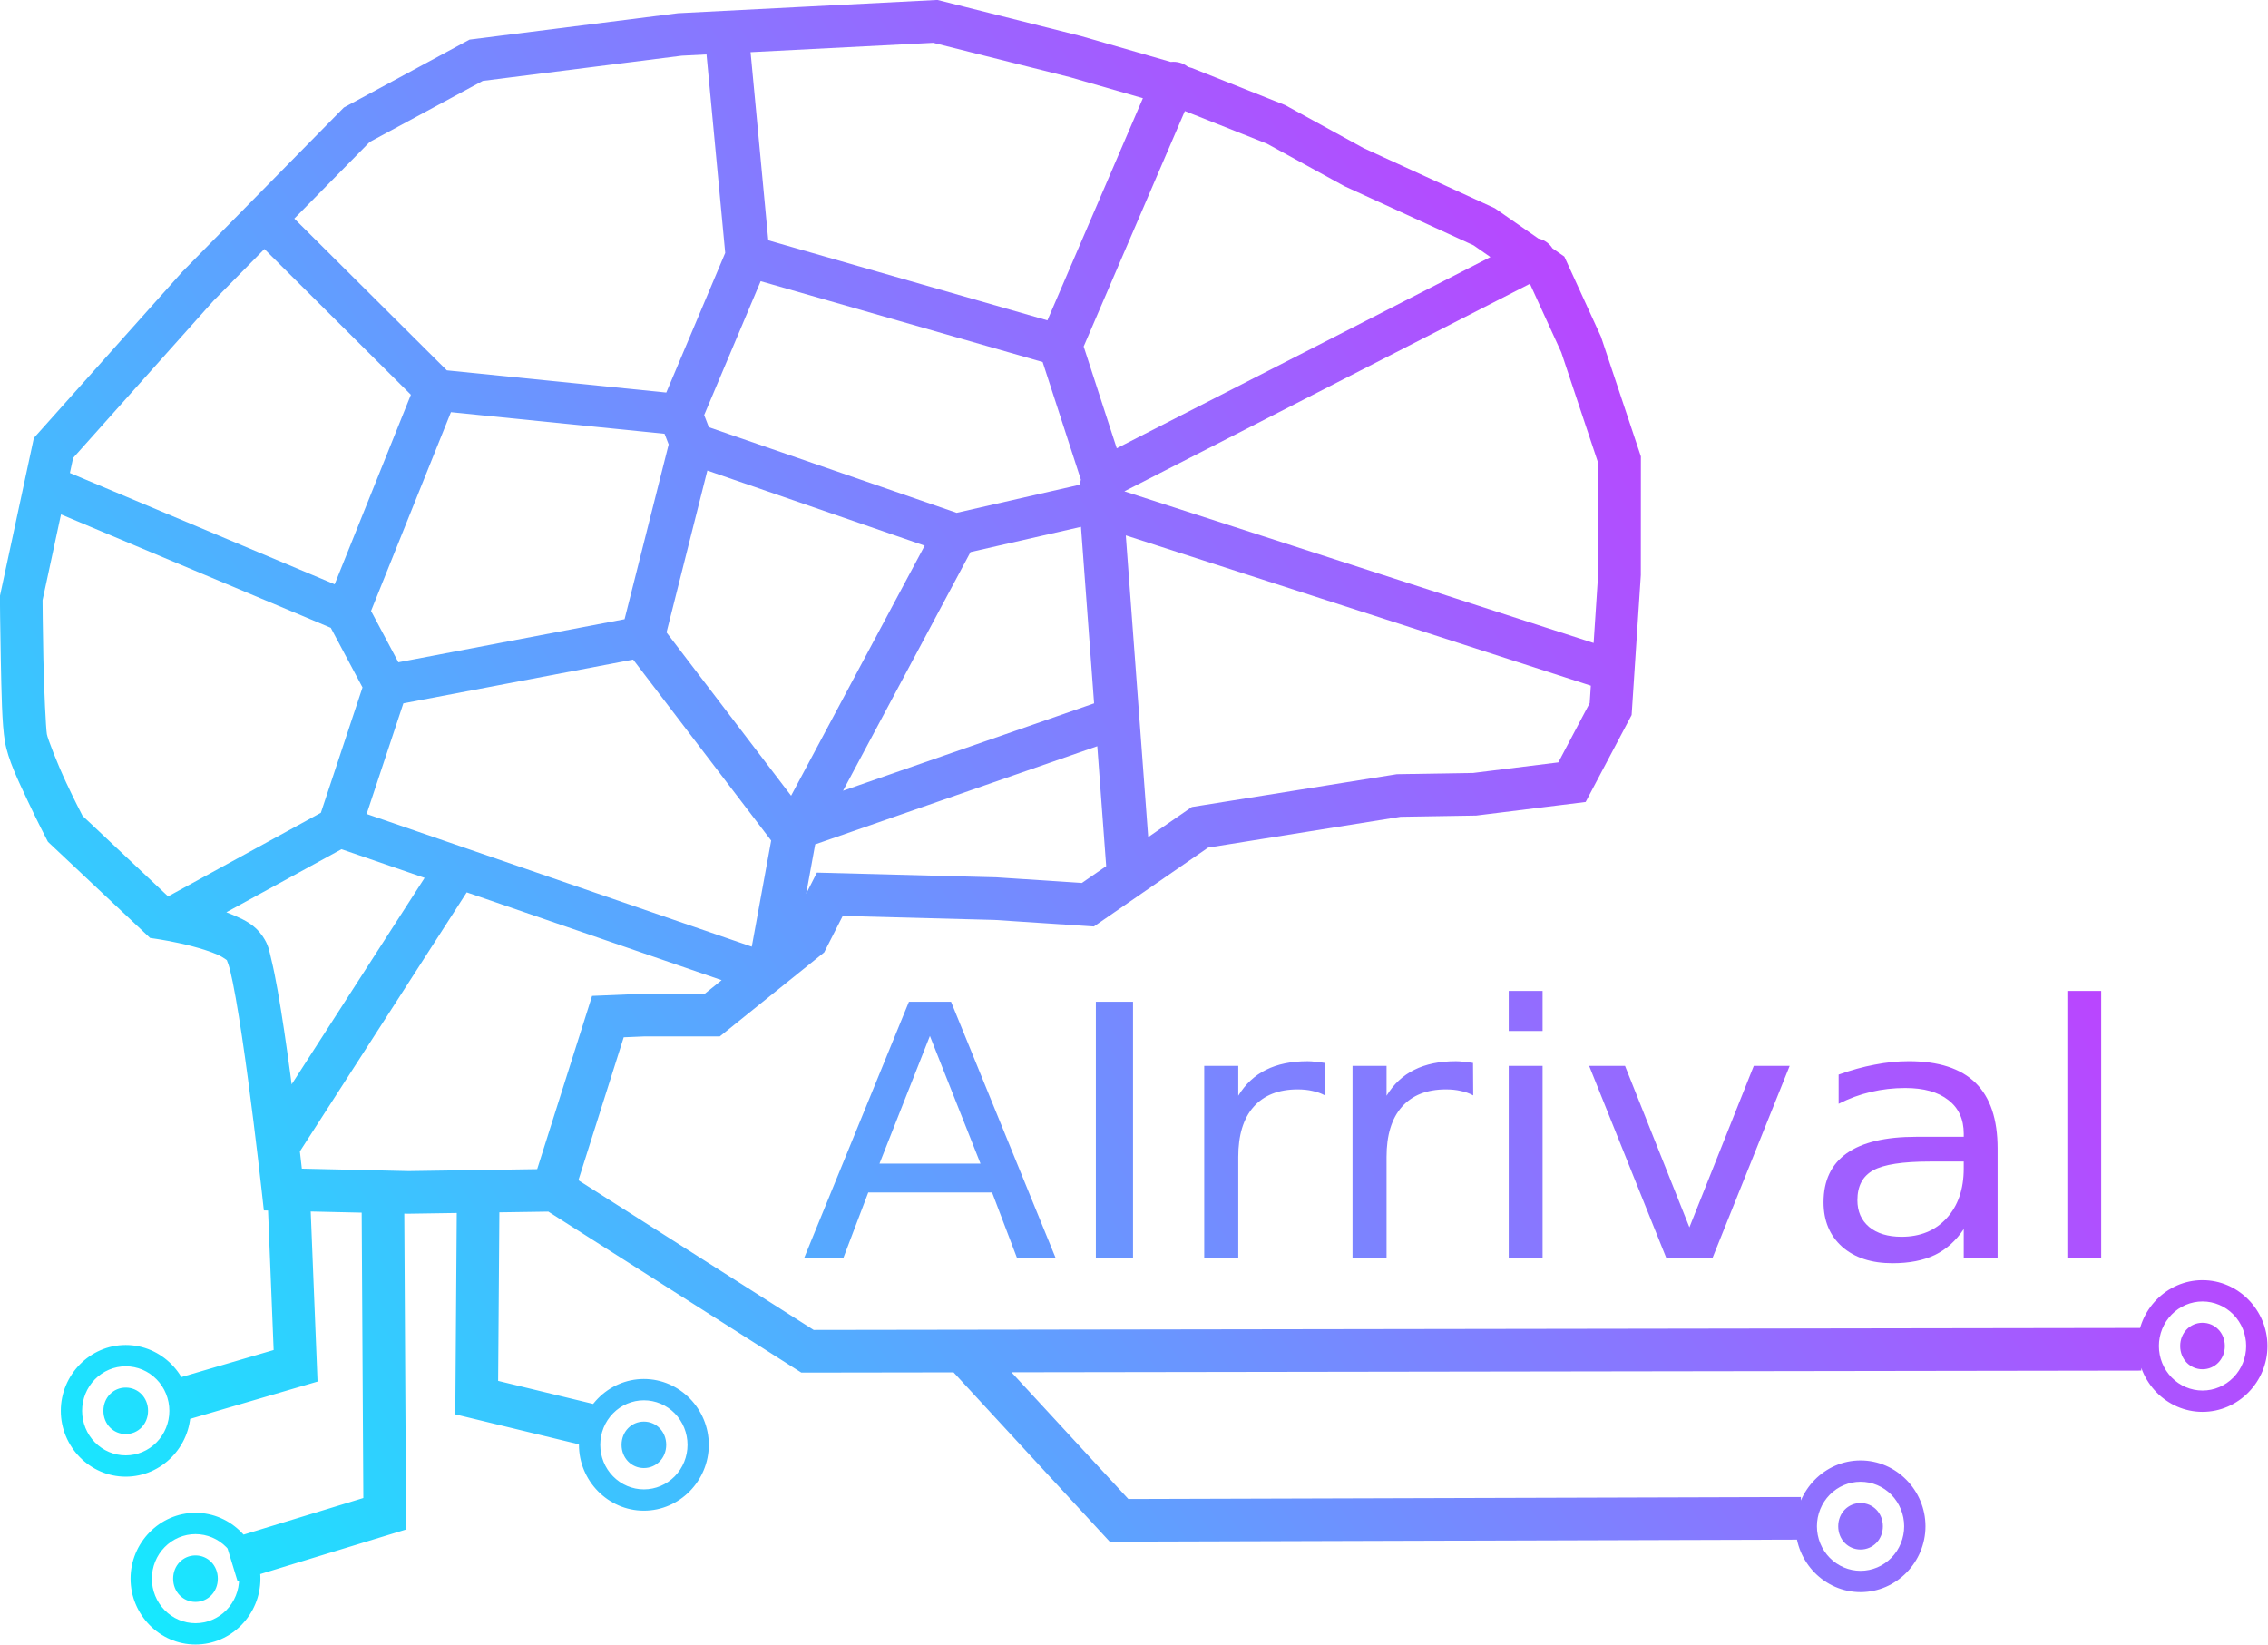 <?xml version="1.0" encoding="UTF-8" standalone="no"?>
<!-- Created with Inkscape (http://www.inkscape.org/) -->

<svg
   sodipodi:docname="airrival.svg"
   inkscape:version="1.2.2 (732a01da63, 2022-12-09)"
   id="svg5"
   version="1.1"
   viewBox="0 0 233.244 169.14"
   height="169.14mm"
   width="233.244mm"
   inkscape:export-filename="airrival.svg"
   inkscape:export-xdpi="103.37894"
   inkscape:export-ydpi="103.37894"
   xmlns:inkscape="http://www.inkscape.org/namespaces/inkscape"
   xmlns:sodipodi="http://sodipodi.sourceforge.net/DTD/sodipodi-0.dtd"
   xmlns:xlink="http://www.w3.org/1999/xlink"
   xmlns="http://www.w3.org/2000/svg"
   xmlns:svg="http://www.w3.org/2000/svg">
  <sodipodi:namedview
     id="namedview7"
     pagecolor="#ffffff"
     bordercolor="#666666"
     borderopacity="1.0"
     inkscape:showpageshadow="2"
     inkscape:pageopacity="0.0"
     inkscape:pagecheckerboard="0"
     inkscape:deskcolor="#d1d1d1"
     inkscape:document-units="mm"
     showgrid="false"
     inkscape:zoom="0.84096523"
     inkscape:cx="166.47537"
     inkscape:cy="422.13398"
     inkscape:window-width="1920"
     inkscape:window-height="1129"
     inkscape:window-x="-8"
     inkscape:window-y="-8"
     inkscape:window-maximized="1"
     inkscape:current-layer="layer1" />
  <defs
     id="defs2">
    <linearGradient
       inkscape:collect="always"
       id="linearGradient45008">
      <stop
         style="stop-color:#00ffff;stop-opacity:1"
         offset="0"
         id="stop45004" />
      <stop
         style="stop-color:#ff00ff;stop-opacity:1"
         offset="1"
         id="stop45006" />
    </linearGradient>
    <linearGradient
       inkscape:collect="always"
       xlink:href="#linearGradient45008"
       id="linearGradient45010"
       x1="4.685"
       y1="209.392"
       x2="297.71"
       y2="2.415"
       gradientUnits="userSpaceOnUse"
       gradientTransform="matrix(0.78,0,0,0.796,15.105,21.389)" />
    <clipPath
       clipPathUnits="userSpaceOnUse"
       id="clipPath1169">
      <g
         id="g1287">
        <path
           style="color:#000000;fill:#000000;-inkscape-stroke:none"
           d="m 118.934,152.377 -2.881,2.656 14.449,15.664 63.588,-0.188 -0.012,-3.92 -61.863,0.184 z"
           id="path1171" />
        <path
           style="color:#000000;fill:#000000;-inkscape-stroke:none"
           d="m 65.596,138 -3.918,0.023 0.166,28.658 -12.721,3.889 1.146,3.748 15.51,-4.742 z"
           id="path1173" />
        <path
           style="color:#000000;fill:#000000;-inkscape-stroke:none"
           d="m 56.936,138.623 -3.916,0.158 0.574,14.289 -9.732,2.852 1.102,3.76 12.668,-3.711 z"
           id="path1175" />
        <path
           style="color:#000000;fill:#000000;-inkscape-stroke:none"
           d="M 70.455,138.074 70.303,158.986 83.25,162.125 84.174,158.316 74.244,155.908 74.375,138.104 Z"
           id="path1177" />
        <g
           id="g1183">
          <path
             style="color:#000000;fill:#ffffff;stroke-width:3.919;-inkscape-stroke:none"
             d="m 235.038,152.7 a 4.013,4.096 0 0 1 -4.013,4.096 4.013,4.096 0 0 1 -4.013,-4.096 4.013,4.096 0 0 1 4.013,-4.096 4.013,4.096 0 0 1 4.013,4.096 z"
             id="path1179" />
          <path
             style="color:#000000;fill:#000000;-inkscape-stroke:none"
             d="m 231.023,146.645 c -3.297,0 -5.973,2.757 -5.973,6.057 0,3.3 2.675,6.055 5.973,6.055 3.297,0 5.975,-2.755 5.975,-6.055 0,-3.3 -2.677,-6.057 -5.975,-6.057 z m 0,3.92 c 1.136,0 2.055,0.912 2.055,2.137 0,1.225 -0.919,2.137 -2.055,2.137 -1.136,0 -2.053,-0.912 -2.053,-2.137 0,-1.225 0.917,-2.137 2.053,-2.137 z"
             id="path1181" />
        </g>
        <g
           id="g1189">
          <path
             style="color:#000000;fill:#ffffff;stroke-width:3.919;-inkscape-stroke:none"
             d="m 203.581,169.281 a 4.013,4.096 0 0 1 -4.013,4.096 4.013,4.096 0 0 1 -4.013,-4.096 4.013,4.096 0 0 1 4.013,-4.096 4.013,4.096 0 0 1 4.013,4.096 z"
             id="path1185" />
          <path
             style="color:#000000;fill:#000000;-inkscape-stroke:none"
             d="m 199.568,163.225 c -3.297,0 -5.973,2.757 -5.973,6.057 0,3.3 2.675,6.055 5.973,6.055 3.297,0 5.973,-2.755 5.973,-6.055 0,-3.3 -2.675,-6.057 -5.973,-6.057 z m 0,3.92 c 1.136,0 2.053,0.912 2.053,2.137 0,1.225 -0.917,2.137 -2.053,2.137 -1.136,0 -2.055,-0.912 -2.055,-2.137 0,-1.225 0.919,-2.137 2.055,-2.137 z"
             id="path1187" />
        </g>
        <g
           id="g1195">
          <path
             style="color:#000000;fill:#ffffff;stroke-width:3.919;-inkscape-stroke:none"
             d="m 91.665,161.79 a 4.013,4.096 0 0 1 -4.013,4.096 4.013,4.096 0 0 1 -4.013,-4.096 4.013,4.096 0 0 1 4.013,-4.096 4.013,4.096 0 0 1 4.013,4.096 z"
             id="path1191" />
          <path
             style="color:#000000;fill:#000000;-inkscape-stroke:none"
             d="m 87.65,155.734 c -3.297,0 -5.973,2.755 -5.973,6.055 0,3.3 2.675,6.057 5.973,6.057 3.297,0 5.973,-2.757 5.973,-6.057 0,-3.3 -2.675,-6.055 -5.973,-6.055 z m 0,3.92 c 1.136,0 2.055,0.91 2.055,2.135 0,1.225 -0.919,2.137 -2.055,2.137 -1.136,0 -2.053,-0.912 -2.053,-2.137 0,-1.225 0.917,-2.135 2.053,-2.135 z"
             id="path1193" />
        </g>
        <g
           id="g1201">
          <path
             style="color:#000000;fill:#ffffff;stroke-width:3.919;-inkscape-stroke:none"
             d="m 44.001,158.663 a 4.013,4.096 0 0 1 -4.013,4.096 4.013,4.096 0 0 1 -4.013,-4.096 4.013,4.096 0 0 1 4.013,-4.096 4.013,4.096 0 0 1 4.013,4.096 z"
             id="path1197" />
          <path
             style="color:#000000;fill:#000000;-inkscape-stroke:none"
             d="m 39.988,152.607 c -3.297,0 -5.973,2.755 -5.973,6.055 0,3.3 2.675,6.057 5.973,6.057 3.297,0 5.973,-2.757 5.973,-6.057 0,-3.3 -2.675,-6.055 -5.973,-6.055 z m 0,3.918 c 1.136,0 2.053,0.912 2.053,2.137 0,1.225 -0.917,2.137 -2.053,2.137 -1.136,0 -2.055,-0.912 -2.055,-2.137 0,-1.225 0.919,-2.137 2.055,-2.137 z"
             id="path1199" />
        </g>
        <g
           id="g1207">
          <path
             style="color:#000000;fill:#ffffff;stroke-width:3.919;-inkscape-stroke:none"
             d="m 50.418,174.099 a 4.013,4.096 0 0 1 -4.013,4.096 4.013,4.096 0 0 1 -4.013,-4.096 4.013,4.096 0 0 1 4.013,-4.096 4.013,4.096 0 0 1 4.013,4.096 z"
             id="path1203" />
          <path
             style="color:#000000;fill:#000000;-inkscape-stroke:none"
             d="m 46.404,168.043 c -3.297,0 -5.973,2.757 -5.973,6.057 0,3.3 2.675,6.055 5.973,6.055 3.297,0 5.973,-2.755 5.973,-6.055 0,-3.3 -2.675,-6.057 -5.973,-6.057 z m 0,3.92 c 1.136,0 2.055,0.912 2.055,2.137 0,1.225 -0.919,2.137 -2.055,2.137 -1.136,0 -2.055,-0.912 -2.055,-2.137 0,-1.225 0.919,-2.137 2.055,-2.137 z"
             id="path1205" />
        </g>
        <path
           style="color:#000000;fill:#000000;-inkscape-stroke:none"
           d="m 80.467,136.717 -2.104,3.307 23.768,15.121 123.262,-0.184 -0.006,-3.92 -122.119,0.182 z"
           id="path1209" />
        <path
           style="color:#000000;fill:#000000;-inkscape-stroke:none"
           d="m 114.654,28.898 -11.727,0.6 -12.141,0.623 -19.172,2.426 -11.562,6.246 L 45.199,53.891 31.537,69.188 28.416,83.717 v 0.213 c 0,0 0.017,2.698 0.08,5.664 0.063,2.966 0.106,5.921 0.377,7.5 0.291,1.7 1.224,3.604 2.102,5.475 0.878,1.87 1.707,3.465 1.707,3.465 l 0.152,0.295 9.395,8.842 0.611,0.09 c 0,0 1.561,0.229 3.242,0.668 0.84,0.219 1.703,0.493 2.344,0.775 0.641,0.282 1.012,0.66 0.92,0.523 -0.238,-0.351 0.065,0.19 0.229,0.852 0.163,0.662 0.347,1.577 0.535,2.635 0.376,2.116 0.772,4.814 1.127,7.457 0.711,5.285 1.268,10.352 1.268,10.352 l 0.188,1.707 13.299,0.305 0.037,-0.002 14.693,-0.221 5.074,-16.006 1.854,-0.078 h 6.982 l 9.604,-7.729 1.705,-3.354 13.961,0.367 9.143,0.602 10.508,-7.254 9.15,-1.465 8.559,-1.369 6.951,-0.113 10.068,-1.248 4.23,-8 0.846,-12.867 0.006,-10.916 -3.672,-11.01 -3.371,-7.371 -6.393,-4.445 -12.086,-5.537 -7.203,-3.951 -8.58,-3.41 -10.197,-2.938 z m -0.387,3.943 12.57,3.16 9.949,2.867 8.176,3.25 7.115,3.902 11.896,5.449 5.227,3.635 2.838,6.205 3.404,10.205 -0.008,10.152 -0.781,11.904 -2.885,5.453 -7.834,0.973 -7.018,0.113 -8.836,1.414 -10.025,1.604 -10.117,6.984 -7.857,-0.518 -16.516,-0.434 -2.445,4.809 -7.871,6.336 h -5.684 l -4.678,0.197 -5.051,15.932 -11.824,0.178 -9.824,-0.225 c -0.144,-1.285 -0.467,-4.269 -1.068,-8.742 -0.359,-2.673 -0.758,-5.405 -1.152,-7.621 -0.197,-1.108 -0.392,-2.083 -0.59,-2.887 -0.198,-0.803 -0.239,-1.302 -0.789,-2.113 -0.717,-1.058 -1.639,-1.492 -2.586,-1.908 -0.947,-0.417 -1.967,-0.729 -2.932,-0.98 -1.582,-0.413 -2.534,-0.545 -3.006,-0.619 l -8.047,-7.574 c -0.119,-0.231 -0.73,-1.406 -1.498,-3.041 -0.839,-1.787 -1.716,-4.067 -1.785,-4.471 -0.09,-0.524 -0.26,-3.991 -0.322,-6.922 -0.06,-2.826 -0.075,-5.22 -0.076,-5.402 l 2.812,-13.084 12.908,-14.453 14.375,-14.609 10.4,-5.617 18.299,-2.316 11.996,-0.615 z"
           id="path1211" />
        <g
           inkscape:label="Voronoi"
           id="g1267"
           transform="matrix(1.365,0,0,1.275,7.268,-130.714)"
           style="stroke-width:2.971">
          <path
             style="color:#000000;fill:#000000;stroke-linecap:round;stroke-linejoin:round;-inkscape-stroke:none"
             d="m 64.355,126.328 a 1.485,1.485 0 0 0 -1.35,1.609 l 1.395,15.844 a 1.485,1.485 0 0 0 1.609,1.35 1.485,1.485 0 0 0 1.35,-1.609 l -1.393,-15.844 a 1.485,1.485 0 0 0 -1.611,-1.35 z"
             id="path1213" />
          <path
             style="color:#000000;fill:#000000;stroke-linecap:round;stroke-linejoin:round;-inkscape-stroke:none"
             d="m 66.314,142.232 a 1.485,1.485 0 0 0 -1.855,0.984 1.485,1.485 0 0 0 0.984,1.855 l 21.072,6.467 a 1.485,1.485 0 0 0 1.855,-0.984 1.485,1.485 0 0 0 -0.984,-1.855 z"
             id="path1215" />
          <path
             style="color:#000000;fill:#000000;stroke-linecap:round;stroke-linejoin:round;-inkscape-stroke:none"
             d="m 95.129,129.754 a 1.485,1.485 0 0 0 -1.932,0.826 l -7.623,18.986 a 1.485,1.485 0 0 0 0.824,1.932 1.485,1.485 0 0 0 1.932,-0.826 l 7.623,-18.986 a 1.485,1.485 0 0 0 -0.824,-1.932 z"
             id="path1217" />
          <path
             style="color:#000000;fill:#000000;stroke-linecap:round;stroke-linejoin:round;-inkscape-stroke:none"
             d="m 45.061,151.846 a 1.485,1.485 0 0 0 -1.637,1.318 1.485,1.485 0 0 0 1.318,1.635 l 16.461,1.783 a 1.485,1.485 0 0 0 1.637,-1.316 1.485,1.485 0 0 0 -1.316,-1.637 z"
             id="path1219" />
          <path
             style="color:#000000;fill:#000000;stroke-linecap:round;stroke-linejoin:round;-inkscape-stroke:none"
             d="m 66.424,142.27 a 1.485,1.485 0 0 0 -1.926,0.838 l -4.516,11.453 a 1.485,1.485 0 0 0 0.836,1.926 1.485,1.485 0 0 0 1.928,-0.836 l 4.516,-11.453 a 1.485,1.485 0 0 0 -0.838,-1.928 z"
             id="path1221" />
          <path
             style="color:#000000;fill:#000000;stroke-linecap:round;stroke-linejoin:round;-inkscape-stroke:none"
             d="m 60.859,153.707 a 1.485,1.485 0 0 0 -0.893,1.902 l 0.742,2.055 a 1.485,1.485 0 0 0 1.9,0.893 1.485,1.485 0 0 0 0.893,-1.9 l -0.74,-2.055 a 1.485,1.485 0 0 0 -1.902,-0.895 z"
             id="path1223" />
          <path
             style="color:#000000;fill:#000000;stroke-linecap:round;stroke-linejoin:round;-inkscape-stroke:none"
             d="m 32.418,140.027 a 1.485,1.485 0 0 0 -0.066,2.1 l 11.467,12.213 a 1.485,1.485 0 0 0 2.1,0.066 1.485,1.485 0 0 0 0.066,-2.1 L 34.518,140.094 a 1.485,1.485 0 0 0 -2.1,-0.066 z"
             id="path1225" />
          <path
             style="color:#000000;fill:#000000;stroke-linecap:round;stroke-linejoin:round;-inkscape-stroke:none"
             d="m 62.621,155.768 a 1.485,1.485 0 0 0 -1.908,0.877 1.485,1.485 0 0 0 0.877,1.908 l 17.775,6.574 a 1.485,1.485 0 0 0 1.908,-0.877 1.485,1.485 0 0 0 -0.879,-1.908 z"
             id="path1227" />
          <path
             style="color:#000000;fill:#000000;stroke-linecap:round;stroke-linejoin:round;-inkscape-stroke:none"
             d="m 86.52,148.697 a 1.485,1.485 0 0 0 -0.988,1.854 l 2.912,9.592 a 1.485,1.485 0 0 0 1.854,0.988 1.485,1.485 0 0 0 0.988,-1.852 l -2.912,-9.592 a 1.485,1.485 0 0 0 -1.854,-0.99 z"
             id="path1229" />
          <path
             style="color:#000000;fill:#000000;stroke-linecap:round;stroke-linejoin:round;-inkscape-stroke:none"
             d="m 89.188,159.93 -9.66,2.361 a 1.485,1.485 0 0 0 -1.09,1.795 1.485,1.485 0 0 0 1.795,1.092 l 9.66,-2.361 a 1.485,1.485 0 0 0 1.09,-1.797 1.485,1.485 0 0 0 -1.795,-1.09 z"
             id="path1231" />
          <path
             style="color:#000000;fill:#000000;stroke-linecap:round;stroke-linejoin:round;-inkscape-stroke:none"
             d="m 90.148,158.252 a 1.485,1.485 0 0 0 -1.742,1.174 l -0.324,1.664 a 1.485,1.485 0 0 0 1.174,1.74 1.485,1.485 0 0 0 1.742,-1.174 l 0.324,-1.662 a 1.485,1.485 0 0 0 -1.174,-1.742 z"
             id="path1233" />
          <path
             style="color:#000000;fill:#000000;stroke-linecap:round;stroke-linejoin:round;-inkscape-stroke:none"
             d="m 88.752,160.115 a 1.485,1.485 0 0 0 -0.469,2.047 l 0.188,0.299 a 1.485,1.485 0 0 0 2.047,0.469 1.485,1.485 0 0 0 0.469,-2.047 l -0.188,-0.299 a 1.485,1.485 0 0 0 -2.047,-0.469 z"
             id="path1235" />
          <path
             style="color:#000000;fill:#000000;stroke-linecap:round;stroke-linejoin:round;-inkscape-stroke:none"
             d="m 45.424,151.932 a 1.485,1.485 0 0 0 -1.912,0.869 l -6.018,16.02 a 1.485,1.485 0 0 0 0.869,1.914 1.485,1.485 0 0 0 1.912,-0.869 l 6.016,-16.02 a 1.485,1.485 0 0 0 -0.867,-1.914 z"
             id="path1237" />
          <path
             style="color:#000000;fill:#000000;stroke-linecap:round;stroke-linejoin:round;-inkscape-stroke:none"
             d="m 62.447,155.715 a 1.485,1.485 0 0 0 -1.787,1.104 l -3.291,13.963 a 1.485,1.485 0 0 0 1.104,1.787 1.485,1.485 0 0 0 1.787,-1.105 L 63.551,157.5 a 1.485,1.485 0 0 0 -1.104,-1.785 z"
             id="path1239" />
          <path
             style="color:#000000;fill:#000000;stroke-linecap:round;stroke-linejoin:round;-inkscape-stroke:none"
             d="m 39.359,167.936 a 1.485,1.485 0 0 0 -1.135,0.078 1.485,1.485 0 0 0 -0.67,1.99 l 2.637,5.307 a 1.485,1.485 0 0 0 1.99,0.668 1.485,1.485 0 0 0 0.67,-1.99 l -2.637,-5.307 a 1.485,1.485 0 0 0 -0.855,-0.746 z"
             id="path1241" />
          <path
             style="color:#000000;fill:#000000;stroke-linecap:round;stroke-linejoin:round;-inkscape-stroke:none"
             d="m 58.518,169.668 -17.293,3.525 a 1.485,1.485 0 0 0 -1.158,1.752 1.485,1.485 0 0 0 1.752,1.158 l 17.293,-3.525 a 1.485,1.485 0 0 0 1.158,-1.752 1.485,1.485 0 0 0 -1.752,-1.158 z"
             id="path1243" />
          <path
             style="color:#000000;fill:#000000;stroke-linecap:round;stroke-linejoin:round;-inkscape-stroke:none"
             d="M 118.113,142.541 89.15,158.408 a 1.485,1.485 0 0 0 -0.588,2.016 1.485,1.485 0 0 0 2.016,0.588 l 28.961,-15.865 a 1.485,1.485 0 0 0 0.59,-2.018 1.485,1.485 0 0 0 -2.016,-0.588 z"
             id="path1245" />
          <path
             style="color:#000000;fill:#000000;stroke-linecap:round;stroke-linejoin:round;-inkscape-stroke:none"
             d="m 41.961,173.23 a 1.485,1.485 0 0 0 -1.857,0.979 l -3.154,10.164 a 1.485,1.485 0 0 0 0.979,1.859 1.485,1.485 0 0 0 1.859,-0.979 l 3.152,-10.164 a 1.485,1.485 0 0 0 -0.979,-1.859 z"
             id="path1247" />
          <path
             style="color:#000000;fill:#000000;stroke-linecap:round;stroke-linejoin:round;-inkscape-stroke:none"
             d="m 59.061,169.658 a 1.485,1.485 0 0 0 -1.109,0.256 1.485,1.485 0 0 0 -0.348,2.07 l 10.221,14.344 a 1.485,1.485 0 0 0 2.072,0.348 1.485,1.485 0 0 0 0.348,-2.07 L 60.023,170.262 a 1.485,1.485 0 0 0 -0.963,-0.604 z"
             id="path1249" />
          <path
             style="color:#000000;fill:#000000;stroke-linecap:round;stroke-linejoin:round;-inkscape-stroke:none"
             d="m 79.41,162.326 a 1.485,1.485 0 0 0 -0.859,0.744 l -10.846,21.734 a 1.485,1.485 0 0 0 0.666,1.992 1.485,1.485 0 0 0 1.992,-0.666 l 10.846,-21.734 a 1.485,1.485 0 0 0 -0.666,-1.992 1.485,1.485 0 0 0 -1.133,-0.078 z"
             id="path1251" />
          <path
             style="color:#000000;fill:#000000;stroke-linecap:round;stroke-linejoin:round;-inkscape-stroke:none"
             d="m 19.391,158.943 a 1.485,1.485 0 0 0 -1.963,0.744 1.485,1.485 0 0 0 0.744,1.965 l 20.104,9.045 a 1.485,1.485 0 0 0 1.965,-0.744 1.485,1.485 0 0 0 -0.746,-1.965 z"
             id="path1253" />
          <path
             style="color:#000000;fill:#000000;stroke-linecap:round;stroke-linejoin:round;-inkscape-stroke:none"
             d="m 38.881,183.42 a 1.485,1.485 0 0 0 -1.906,0.879 1.485,1.485 0 0 0 0.879,1.908 l 6.258,2.309 -10.98,18.25 a 1.485,1.485 0 0 0 0.508,2.039 1.485,1.485 0 0 0 2.037,-0.508 l 11.273,-18.736 19.494,7.189 a 1.485,1.485 0 0 0 1.906,-0.881 1.485,1.485 0 0 0 -0.879,-1.906 z"
             id="path1255" />
          <path
             style="color:#000000;fill:#000000;stroke-linecap:round;stroke-linejoin:round;-inkscape-stroke:none"
             d="m 69.285,184.002 a 1.485,1.485 0 0 0 -1.715,1.215 l -1.586,9.291 a 1.485,1.485 0 0 0 1.215,1.715 1.485,1.485 0 0 0 1.713,-1.215 l 1.586,-9.291 a 1.485,1.485 0 0 0 -1.213,-1.715 z"
             id="path1257" />
          <path
             style="color:#000000;fill:#000000;stroke-linecap:round;stroke-linejoin:round;-inkscape-stroke:none"
             d="m 90.213,160.268 a 1.485,1.485 0 0 0 -1.889,0.918 1.485,1.485 0 0 0 0.918,1.891 l 34.314,11.871 a 1.485,1.485 0 0 0 1.889,-0.918 1.485,1.485 0 0 0 -0.918,-1.891 z"
             id="path1259" />
          <path
             style="color:#000000;fill:#000000;stroke-linecap:round;stroke-linejoin:round;-inkscape-stroke:none"
             d="m 89.496,175.828 -20.549,7.656 a 1.485,1.485 0 0 0 -0.875,1.91 1.485,1.485 0 0 0 1.912,0.873 l 20.549,-7.654 a 1.485,1.485 0 0 0 0.873,-1.91 1.485,1.485 0 0 0 -1.91,-0.875 z"
             id="path1261" />
          <path
             style="color:#000000;fill:#000000;stroke-linecap:round;stroke-linejoin:round;-inkscape-stroke:none"
             d="m 89.625,160.189 a 1.485,1.485 0 0 0 -1.379,1.586 l 1.852,26.691 a 1.485,1.485 0 0 0 1.584,1.379 1.485,1.485 0 0 0 1.379,-1.584 L 91.209,161.568 A 1.485,1.485 0 0 0 89.625,160.189 Z"
             id="path1263" />
          <path
             style="color:#000000;fill:#000000;stroke-linecap:round;stroke-linejoin:round;-inkscape-stroke:none"
             d="m 37.617,183.531 -11.449,6.707 a 1.485,1.485 0 0 0 -0.531,2.033 1.485,1.485 0 0 0 2.033,0.531 l 11.449,-6.709 a 1.485,1.485 0 0 0 0.529,-2.031 1.485,1.485 0 0 0 -2.031,-0.531 z"
             id="path1265" />
        </g>
        <g
           aria-label="AIrrival"
           transform="matrix(0.361,0,0,0.337,7.387,17.575)"
           id="g1285"
           style="font-size:96.016px;letter-spacing:0px;word-spacing:0px;white-space:pre;stroke-width:1">
          <path
             d="m 295.218,316.35 -12.846,34.834 h 25.739 z m -5.345,-9.33 h 10.736 l 26.676,69.996 h -9.845 l -6.376,-17.956 h -31.552 l -6.376,17.956 h -9.986 z"
             style="fill:#000080"
             id="path1269" />
          <path
             d="m 337.506,307.02 h 9.47 v 69.996 h -9.47 z"
             style="fill:#000080"
             id="path1271" />
          <path
             d="m 395.875,332.571 q -1.453,-0.844 -3.188,-1.219 -1.688,-0.422 -3.751,-0.422 -7.314,0 -11.252,4.782 -3.891,4.735 -3.891,13.643 v 27.661 h -8.673 v -52.508 h 8.673 v 8.158 q 2.719,-4.782 7.079,-7.079 4.36,-2.344 10.595,-2.344 0.891,0 1.969,0.141 1.078,0.094 2.391,0.328 z"
             style="fill:#000080"
             id="path1273" />
          <path
             d="m 433.662,332.571 q -1.453,-0.844 -3.188,-1.219 -1.688,-0.422 -3.751,-0.422 -7.314,0 -11.252,4.782 -3.891,4.735 -3.891,13.643 v 27.661 h -8.673 v -52.508 h 8.673 v 8.158 q 2.719,-4.782 7.079,-7.079 4.36,-2.344 10.595,-2.344 0.891,0 1.969,0.141 1.078,0.094 2.391,0.328 z"
             style="fill:#000080"
             id="path1275" />
          <path
             d="m 442.711,324.507 h 8.626 v 52.508 h -8.626 z m 0,-20.441 h 8.626 v 10.924 h -8.626 z"
             style="fill:#000080"
             id="path1277" />
          <path
             d="m 463.198,324.507 h 9.142 l 16.409,44.07 16.409,-44.07 h 9.142 l -19.691,52.508 h -11.721 z"
             style="fill:#000080"
             id="path1279" />
          <path
             d="m 550.072,350.621 q -10.455,0 -14.487,2.391 -4.032,2.391 -4.032,8.158 0,4.594 3,7.314 3.047,2.672 8.251,2.672 7.173,0 11.486,-5.063 4.36,-5.11 4.36,-13.549 v -1.922 z m 17.206,-3.563 v 29.958 h -8.626 v -7.97 q -2.954,4.782 -7.361,7.079 -4.407,2.25 -10.783,2.25 -8.064,0 -12.846,-4.501 -4.735,-4.548 -4.735,-12.143 0,-8.861 5.907,-13.362 5.954,-4.501 17.722,-4.501 h 12.096 v -0.844 q 0,-5.954 -3.938,-9.189 -3.891,-3.282 -10.971,-3.282 -4.501,0 -8.767,1.078 -4.266,1.078 -8.204,3.235 v -7.97 q 4.735,-1.828 9.189,-2.719 4.454,-0.938 8.673,-0.938 11.392,0 17.018,5.907 5.626,5.907 5.626,17.909 z"
             style="fill:#000080"
             id="path1281" />
          <path
             d="m 585.046,304.066 h 8.626 v 72.949 h -8.626 z"
             style="fill:#000080"
             id="path1283" />
        </g>
      </g>
    </clipPath>
  </defs>
  <g
     inkscape:label="Warstwa 1"
     inkscape:groupmode="layer"
     id="layer1"
     transform="translate(-31.395,-22.659)">
    <path
       id="rect45002"
       clip-path="url(#clipPath1169)"
       style="fill:url(#linearGradient45010);stroke:#000000;stroke-width:3.088"
       inkscape:transform-center-x="-9.1134614"
       inkscape:transform-center-y="18.242448"
       transform="matrix(1.118,0,0,1.118,-0.381,-9.656)"
       d="M 18.468,23.284 H 247.458 c 0.048,0 0.086,0.038 0.086,0.086 v 164.843 c 0,0.048 -0.038,0.086 -0.086,0.086 H 18.468 c -0.048,0 -0.086,-0.038 -0.086,-0.086 V 23.37 c 0,-0.048 0.038,-0.086 0.086,-0.086 z" />
  </g>
  <script
     id="mesh_polyfill"
     type="text/javascript">
!function(){const t=&quot;http://www.w3.org/2000/svg&quot;,e=&quot;http://www.w3.org/1999/xlink&quot;,s=&quot;http://www.w3.org/1999/xhtml&quot;,r=2;if(document.createElementNS(t,&quot;meshgradient&quot;).x)return;const n=(t,e,s,r)=&gt;{let n=new x(.5*(e.x+s.x),.5*(e.y+s.y)),o=new x(.5*(t.x+e.x),.5*(t.y+e.y)),i=new x(.5*(s.x+r.x),.5*(s.y+r.y)),a=new x(.5*(n.x+o.x),.5*(n.y+o.y)),h=new x(.5*(n.x+i.x),.5*(n.y+i.y)),l=new x(.5*(a.x+h.x),.5*(a.y+h.y));return[[t,o,a,l],[l,h,i,r]]},o=t=&gt;{let e=t[0].distSquared(t[1]),s=t[2].distSquared(t[3]),r=.25*t[0].distSquared(t[2]),n=.25*t[1].distSquared(t[3]),o=e&gt;s?e:s,i=r&gt;n?r:n;return 18*(o&gt;i?o:i)},i=(t,e)=&gt;Math.sqrt(t.distSquared(e)),a=(t,e)=&gt;t.scale(2/3).add(e.scale(1/3)),h=t=&gt;{let e,s,r,n,o,i,a,h=new g;return t.match(/(\w+\(\s*[^)]+\))+/g).forEach(t=&gt;{let l=t.match(/[\w.-]+/g),d=l.shift();switch(d){case&quot;translate&quot;:2===l.length?e=new g(1,0,0,1,l[0],l[1]):(console.error(&quot;mesh.js: translate does not have 2 arguments!&quot;),e=new g(1,0,0,1,0,0)),h=h.append(e);break;case&quot;scale&quot;:1===l.length?s=new g(l[0],0,0,l[0],0,0):2===l.length?s=new g(l[0],0,0,l[1],0,0):(console.error(&quot;mesh.js: scale does not have 1 or 2 arguments!&quot;),s=new g(1,0,0,1,0,0)),h=h.append(s);break;case&quot;rotate&quot;:if(3===l.length&amp;&amp;(e=new g(1,0,0,1,l[1],l[2]),h=h.append(e)),l[0]){r=l[0]*Math.PI/180;let t=Math.cos(r),e=Math.sin(r);Math.abs(t)&lt;1e-16&amp;&amp;(t=0),Math.abs(e)&lt;1e-16&amp;&amp;(e=0),a=new g(t,e,-e,t,0,0),h=h.append(a)}else console.error(&quot;math.js: No argument to rotate transform!&quot;);3===l.length&amp;&amp;(e=new g(1,0,0,1,-l[1],-l[2]),h=h.append(e));break;case&quot;skewX&quot;:l[0]?(r=l[0]*Math.PI/180,n=Math.tan(r),o=new g(1,0,n,1,0,0),h=h.append(o)):console.error(&quot;math.js: No argument to skewX transform!&quot;);break;case&quot;skewY&quot;:l[0]?(r=l[0]*Math.PI/180,n=Math.tan(r),i=new g(1,n,0,1,0,0),h=h.append(i)):console.error(&quot;math.js: No argument to skewY transform!&quot;);break;case&quot;matrix&quot;:6===l.length?h=h.append(new g(...l)):console.error(&quot;math.js: Incorrect number of arguments for matrix!&quot;);break;default:console.error(&quot;mesh.js: Unhandled transform type: &quot;+d)}}),h},l=t=&gt;{let e=[],s=t.split(/[ ,]+/);for(let t=0,r=s.length-1;t&lt;r;t+=2)e.push(new x(parseFloat(s[t]),parseFloat(s[t+1])));return e},d=(t,e)=&gt;{for(let s in e)t.setAttribute(s,e[s])},c=(t,e,s,r,n)=&gt;{let o,i,a=[0,0,0,0];for(let h=0;h&lt;3;++h)e[h]&lt;t[h]&amp;&amp;e[h]&lt;s[h]||t[h]&lt;e[h]&amp;&amp;s[h]&lt;e[h]?a[h]=0:(a[h]=.5*((e[h]-t[h])/r+(s[h]-e[h])/n),o=Math.abs(3*(e[h]-t[h])/r),i=Math.abs(3*(s[h]-e[h])/n),a[h]&gt;o?a[h]=o:a[h]&gt;i&amp;&amp;(a[h]=i));return a},u=[[1,0,0,0,0,0,0,0,0,0,0,0,0,0,0,0],[0,0,0,0,1,0,0,0,0,0,0,0,0,0,0,0],[-3,3,0,0,-2,-1,0,0,0,0,0,0,0,0,0,0],[2,-2,0,0,1,1,0,0,0,0,0,0,0,0,0,0],[0,0,0,0,0,0,0,0,1,0,0,0,0,0,0,0],[0,0,0,0,0,0,0,0,0,0,0,0,1,0,0,0],[0,0,0,0,0,0,0,0,-3,3,0,0,-2,-1,0,0],[0,0,0,0,0,0,0,0,2,-2,0,0,1,1,0,0],[-3,0,3,0,0,0,0,0,-2,0,-1,0,0,0,0,0],[0,0,0,0,-3,0,3,0,0,0,0,0,-2,0,-1,0],[9,-9,-9,9,6,3,-6,-3,6,-6,3,-3,4,2,2,1],[-6,6,6,-6,-3,-3,3,3,-4,4,-2,2,-2,-2,-1,-1],[2,0,-2,0,0,0,0,0,1,0,1,0,0,0,0,0],[0,0,0,0,2,0,-2,0,0,0,0,0,1,0,1,0],[-6,6,6,-6,-4,-2,4,2,-3,3,-3,3,-2,-1,-2,-1],[4,-4,-4,4,2,2,-2,-2,2,-2,2,-2,1,1,1,1]],f=t=&gt;{let e=[];for(let s=0;s&lt;16;++s){e[s]=0;for(let r=0;r&lt;16;++r)e[s]+=u[s][r]*t[r]}return e},p=(t,e,s)=&gt;{const r=e*e,n=s*s,o=e*e*e,i=s*s*s;return t[0]+t[1]*e+t[2]*r+t[3]*o+t[4]*s+t[5]*s*e+t[6]*s*r+t[7]*s*o+t[8]*n+t[9]*n*e+t[10]*n*r+t[11]*n*o+t[12]*i+t[13]*i*e+t[14]*i*r+t[15]*i*o},y=t=&gt;{let e=[],s=[],r=[];for(let s=0;s&lt;4;++s)e[s]=[],e[s][0]=n(t[0][s],t[1][s],t[2][s],t[3][s]),e[s][1]=[],e[s][1].push(...n(...e[s][0][0])),e[s][1].push(...n(...e[s][0][1])),e[s][2]=[],e[s][2].push(...n(...e[s][1][0])),e[s][2].push(...n(...e[s][1][1])),e[s][2].push(...n(...e[s][1][2])),e[s][2].push(...n(...e[s][1][3]));for(let t=0;t&lt;8;++t){s[t]=[];for(let r=0;r&lt;4;++r)s[t][r]=[],s[t][r][0]=n(e[0][2][t][r],e[1][2][t][r],e[2][2][t][r],e[3][2][t][r]),s[t][r][1]=[],s[t][r][1].push(...n(...s[t][r][0][0])),s[t][r][1].push(...n(...s[t][r][0][1])),s[t][r][2]=[],s[t][r][2].push(...n(...s[t][r][1][0])),s[t][r][2].push(...n(...s[t][r][1][1])),s[t][r][2].push(...n(...s[t][r][1][2])),s[t][r][2].push(...n(...s[t][r][1][3]))}for(let t=0;t&lt;8;++t){r[t]=[];for(let e=0;e&lt;8;++e)r[t][e]=[],r[t][e][0]=s[t][0][2][e],r[t][e][1]=s[t][1][2][e],r[t][e][2]=s[t][2][2][e],r[t][e][3]=s[t][3][2][e]}return r};class x{constructor(t,e){this.x=t||0,this.y=e||0}toString(){return`(x=${this.x}, y=${this.y})`}clone(){return new x(this.x,this.y)}add(t){return new x(this.x+t.x,this.y+t.y)}scale(t){return void 0===t.x?new x(this.x*t,this.y*t):new x(this.x*t.x,this.y*t.y)}distSquared(t){let e=this.x-t.x,s=this.y-t.y;return e*e+s*s}transform(t){let e=this.x*t.a+this.y*t.c+t.e,s=this.x*t.b+this.y*t.d+t.f;return new x(e,s)}}class g{constructor(t,e,s,r,n,o){void 0===t?(this.a=1,this.b=0,this.c=0,this.d=1,this.e=0,this.f=0):(this.a=t,this.b=e,this.c=s,this.d=r,this.e=n,this.f=o)}toString(){return`affine: ${this.a} ${this.c} ${this.e} \n       ${this.b} ${this.d} ${this.f}`}append(t){t instanceof g||console.error(&quot;mesh.js: argument to Affine.append is not affine!&quot;);let e=this.a*t.a+this.c*t.b,s=this.b*t.a+this.d*t.b,r=this.a*t.c+this.c*t.d,n=this.b*t.c+this.d*t.d,o=this.a*t.e+this.c*t.f+this.e,i=this.b*t.e+this.d*t.f+this.f;return new g(e,s,r,n,o,i)}}class w{constructor(t,e){this.nodes=t,this.colors=e}paintCurve(t,e){if(o(this.nodes)&gt;r){const s=n(...this.nodes);let r=[[],[]],o=[[],[]];for(let t=0;t&lt;4;++t)r[0][t]=this.colors[0][t],r[1][t]=(this.colors[0][t]+this.colors[1][t])/2,o[0][t]=r[1][t],o[1][t]=this.colors[1][t];let i=new w(s[0],r),a=new w(s[1],o);i.paintCurve(t,e),a.paintCurve(t,e)}else{let s=Math.round(this.nodes[0].x);if(s&gt;=0&amp;&amp;s&lt;e){let r=4*(~~this.nodes[0].y*e+s);t[r]=Math.round(this.colors[0][0]),t[r+1]=Math.round(this.colors[0][1]),t[r+2]=Math.round(this.colors[0][2]),t[r+3]=Math.round(this.colors[0][3])}}}}class m{constructor(t,e){this.nodes=t,this.colors=e}split(){let t=[[],[],[],[]],e=[[],[],[],[]],s=[[[],[]],[[],[]]],r=[[[],[]],[[],[]]];for(let s=0;s&lt;4;++s){const r=n(this.nodes[0][s],this.nodes[1][s],this.nodes[2][s],this.nodes[3][s]);t[0][s]=r[0][0],t[1][s]=r[0][1],t[2][s]=r[0][2],t[3][s]=r[0][3],e[0][s]=r[1][0],e[1][s]=r[1][1],e[2][s]=r[1][2],e[3][s]=r[1][3]}for(let t=0;t&lt;4;++t)s[0][0][t]=this.colors[0][0][t],s[0][1][t]=this.colors[0][1][t],s[1][0][t]=(this.colors[0][0][t]+this.colors[1][0][t])/2,s[1][1][t]=(this.colors[0][1][t]+this.colors[1][1][t])/2,r[0][0][t]=s[1][0][t],r[0][1][t]=s[1][1][t],r[1][0][t]=this.colors[1][0][t],r[1][1][t]=this.colors[1][1][t];return[new m(t,s),new m(e,r)]}paint(t,e){let s,n=!1;for(let t=0;t&lt;4;++t)if((s=o([this.nodes[0][t],this.nodes[1][t],this.nodes[2][t],this.nodes[3][t]]))&gt;r){n=!0;break}if(n){let s=this.split();s[0].paint(t,e),s[1].paint(t,e)}else{new w([...this.nodes[0]],[...this.colors[0]]).paintCurve(t,e)}}}class b{constructor(t){this.readMesh(t),this.type=t.getAttribute(&quot;type&quot;)||&quot;bilinear&quot;}readMesh(t){let e=[[]],s=[[]],r=Number(t.getAttribute(&quot;x&quot;)),n=Number(t.getAttribute(&quot;y&quot;));e[0][0]=new x(r,n);let o=t.children;for(let t=0,r=o.length;t&lt;r;++t){e[3*t+1]=[],e[3*t+2]=[],e[3*t+3]=[],s[t+1]=[];let r=o[t].children;for(let n=0,o=r.length;n&lt;o;++n){let o=r[n].children;for(let r=0,i=o.length;r&lt;i;++r){let i=r;0!==t&amp;&amp;++i;let h,d=o[r].getAttribute(&quot;path&quot;),c=&quot;l&quot;;null!=d&amp;&amp;(c=(h=d.match(/\s*([lLcC])\s*(.*)/))[1]);let u=l(h[2]);switch(c){case&quot;l&quot;:0===i?(e[3*t][3*n+3]=u[0].add(e[3*t][3*n]),e[3*t][3*n+1]=a(e[3*t][3*n],e[3*t][3*n+3]),e[3*t][3*n+2]=a(e[3*t][3*n+3],e[3*t][3*n])):1===i?(e[3*t+3][3*n+3]=u[0].add(e[3*t][3*n+3]),e[3*t+1][3*n+3]=a(e[3*t][3*n+3],e[3*t+3][3*n+3]),e[3*t+2][3*n+3]=a(e[3*t+3][3*n+3],e[3*t][3*n+3])):2===i?(0===n&amp;&amp;(e[3*t+3][3*n+0]=u[0].add(e[3*t+3][3*n+3])),e[3*t+3][3*n+1]=a(e[3*t+3][3*n],e[3*t+3][3*n+3]),e[3*t+3][3*n+2]=a(e[3*t+3][3*n+3],e[3*t+3][3*n])):(e[3*t+1][3*n]=a(e[3*t][3*n],e[3*t+3][3*n]),e[3*t+2][3*n]=a(e[3*t+3][3*n],e[3*t][3*n]));break;case&quot;L&quot;:0===i?(e[3*t][3*n+3]=u[0],e[3*t][3*n+1]=a(e[3*t][3*n],e[3*t][3*n+3]),e[3*t][3*n+2]=a(e[3*t][3*n+3],e[3*t][3*n])):1===i?(e[3*t+3][3*n+3]=u[0],e[3*t+1][3*n+3]=a(e[3*t][3*n+3],e[3*t+3][3*n+3]),e[3*t+2][3*n+3]=a(e[3*t+3][3*n+3],e[3*t][3*n+3])):2===i?(0===n&amp;&amp;(e[3*t+3][3*n+0]=u[0]),e[3*t+3][3*n+1]=a(e[3*t+3][3*n],e[3*t+3][3*n+3]),e[3*t+3][3*n+2]=a(e[3*t+3][3*n+3],e[3*t+3][3*n])):(e[3*t+1][3*n]=a(e[3*t][3*n],e[3*t+3][3*n]),e[3*t+2][3*n]=a(e[3*t+3][3*n],e[3*t][3*n]));break;case&quot;c&quot;:0===i?(e[3*t][3*n+1]=u[0].add(e[3*t][3*n]),e[3*t][3*n+2]=u[1].add(e[3*t][3*n]),e[3*t][3*n+3]=u[2].add(e[3*t][3*n])):1===i?(e[3*t+1][3*n+3]=u[0].add(e[3*t][3*n+3]),e[3*t+2][3*n+3]=u[1].add(e[3*t][3*n+3]),e[3*t+3][3*n+3]=u[2].add(e[3*t][3*n+3])):2===i?(e[3*t+3][3*n+2]=u[0].add(e[3*t+3][3*n+3]),e[3*t+3][3*n+1]=u[1].add(e[3*t+3][3*n+3]),0===n&amp;&amp;(e[3*t+3][3*n+0]=u[2].add(e[3*t+3][3*n+3]))):(e[3*t+2][3*n]=u[0].add(e[3*t+3][3*n]),e[3*t+1][3*n]=u[1].add(e[3*t+3][3*n]));break;case&quot;C&quot;:0===i?(e[3*t][3*n+1]=u[0],e[3*t][3*n+2]=u[1],e[3*t][3*n+3]=u[2]):1===i?(e[3*t+1][3*n+3]=u[0],e[3*t+2][3*n+3]=u[1],e[3*t+3][3*n+3]=u[2]):2===i?(e[3*t+3][3*n+2]=u[0],e[3*t+3][3*n+1]=u[1],0===n&amp;&amp;(e[3*t+3][3*n+0]=u[2])):(e[3*t+2][3*n]=u[0],e[3*t+1][3*n]=u[1]);break;default:console.error(&quot;mesh.js: &quot;+c+&quot; invalid path type.&quot;)}if(0===t&amp;&amp;0===n||r&gt;0){let e=window.getComputedStyle(o[r]).stopColor.match(/^rgb\s*\(\s*(\d+)\s*,\s*(\d+)\s*,\s*(\d+)\s*\)$/i),a=window.getComputedStyle(o[r]).stopOpacity,h=255;a&amp;&amp;(h=Math.floor(255*a)),e&amp;&amp;(0===i?(s[t][n]=[],s[t][n][0]=Math.floor(e[1]),s[t][n][1]=Math.floor(e[2]),s[t][n][2]=Math.floor(e[3]),s[t][n][3]=h):1===i?(s[t][n+1]=[],s[t][n+1][0]=Math.floor(e[1]),s[t][n+1][1]=Math.floor(e[2]),s[t][n+1][2]=Math.floor(e[3]),s[t][n+1][3]=h):2===i?(s[t+1][n+1]=[],s[t+1][n+1][0]=Math.floor(e[1]),s[t+1][n+1][1]=Math.floor(e[2]),s[t+1][n+1][2]=Math.floor(e[3]),s[t+1][n+1][3]=h):3===i&amp;&amp;(s[t+1][n]=[],s[t+1][n][0]=Math.floor(e[1]),s[t+1][n][1]=Math.floor(e[2]),s[t+1][n][2]=Math.floor(e[3]),s[t+1][n][3]=h))}}e[3*t+1][3*n+1]=new x,e[3*t+1][3*n+2]=new x,e[3*t+2][3*n+1]=new x,e[3*t+2][3*n+2]=new x,e[3*t+1][3*n+1].x=(-4*e[3*t][3*n].x+6*(e[3*t][3*n+1].x+e[3*t+1][3*n].x)+-2*(e[3*t][3*n+3].x+e[3*t+3][3*n].x)+3*(e[3*t+3][3*n+1].x+e[3*t+1][3*n+3].x)+-1*e[3*t+3][3*n+3].x)/9,e[3*t+1][3*n+2].x=(-4*e[3*t][3*n+3].x+6*(e[3*t][3*n+2].x+e[3*t+1][3*n+3].x)+-2*(e[3*t][3*n].x+e[3*t+3][3*n+3].x)+3*(e[3*t+3][3*n+2].x+e[3*t+1][3*n].x)+-1*e[3*t+3][3*n].x)/9,e[3*t+2][3*n+1].x=(-4*e[3*t+3][3*n].x+6*(e[3*t+3][3*n+1].x+e[3*t+2][3*n].x)+-2*(e[3*t+3][3*n+3].x+e[3*t][3*n].x)+3*(e[3*t][3*n+1].x+e[3*t+2][3*n+3].x)+-1*e[3*t][3*n+3].x)/9,e[3*t+2][3*n+2].x=(-4*e[3*t+3][3*n+3].x+6*(e[3*t+3][3*n+2].x+e[3*t+2][3*n+3].x)+-2*(e[3*t+3][3*n].x+e[3*t][3*n+3].x)+3*(e[3*t][3*n+2].x+e[3*t+2][3*n].x)+-1*e[3*t][3*n].x)/9,e[3*t+1][3*n+1].y=(-4*e[3*t][3*n].y+6*(e[3*t][3*n+1].y+e[3*t+1][3*n].y)+-2*(e[3*t][3*n+3].y+e[3*t+3][3*n].y)+3*(e[3*t+3][3*n+1].y+e[3*t+1][3*n+3].y)+-1*e[3*t+3][3*n+3].y)/9,e[3*t+1][3*n+2].y=(-4*e[3*t][3*n+3].y+6*(e[3*t][3*n+2].y+e[3*t+1][3*n+3].y)+-2*(e[3*t][3*n].y+e[3*t+3][3*n+3].y)+3*(e[3*t+3][3*n+2].y+e[3*t+1][3*n].y)+-1*e[3*t+3][3*n].y)/9,e[3*t+2][3*n+1].y=(-4*e[3*t+3][3*n].y+6*(e[3*t+3][3*n+1].y+e[3*t+2][3*n].y)+-2*(e[3*t+3][3*n+3].y+e[3*t][3*n].y)+3*(e[3*t][3*n+1].y+e[3*t+2][3*n+3].y)+-1*e[3*t][3*n+3].y)/9,e[3*t+2][3*n+2].y=(-4*e[3*t+3][3*n+3].y+6*(e[3*t+3][3*n+2].y+e[3*t+2][3*n+3].y)+-2*(e[3*t+3][3*n].y+e[3*t][3*n+3].y)+3*(e[3*t][3*n+2].y+e[3*t+2][3*n].y)+-1*e[3*t][3*n].y)/9}}this.nodes=e,this.colors=s}paintMesh(t,e){let s=(this.nodes.length-1)/3,r=(this.nodes[0].length-1)/3;if(&quot;bilinear&quot;===this.type||s&lt;2||r&lt;2){let n;for(let o=0;o&lt;s;++o)for(let s=0;s&lt;r;++s){let r=[];for(let t=3*o,e=3*o+4;t&lt;e;++t)r.push(this.nodes[t].slice(3*s,3*s+4));let i=[];i.push(this.colors[o].slice(s,s+2)),i.push(this.colors[o+1].slice(s,s+2)),(n=new m(r,i)).paint(t,e)}}else{let n,o,a,h,l,d,u;const x=s,g=r;s++,r++;let w=new Array(s);for(let t=0;t&lt;s;++t){w[t]=new Array(r);for(let e=0;e&lt;r;++e)w[t][e]=[],w[t][e][0]=this.nodes[3*t][3*e],w[t][e][1]=this.colors[t][e]}for(let t=0;t&lt;s;++t)for(let e=0;e&lt;r;++e)0!==t&amp;&amp;t!==x&amp;&amp;(n=i(w[t-1][e][0],w[t][e][0]),o=i(w[t+1][e][0],w[t][e][0]),w[t][e][2]=c(w[t-1][e][1],w[t][e][1],w[t+1][e][1],n,o)),0!==e&amp;&amp;e!==g&amp;&amp;(n=i(w[t][e-1][0],w[t][e][0]),o=i(w[t][e+1][0],w[t][e][0]),w[t][e][3]=c(w[t][e-1][1],w[t][e][1],w[t][e+1][1],n,o));for(let t=0;t&lt;r;++t){w[0][t][2]=[],w[x][t][2]=[];for(let e=0;e&lt;4;++e)n=i(w[1][t][0],w[0][t][0]),o=i(w[x][t][0],w[x-1][t][0]),w[0][t][2][e]=n&gt;0?2*(w[1][t][1][e]-w[0][t][1][e])/n-w[1][t][2][e]:0,w[x][t][2][e]=o&gt;0?2*(w[x][t][1][e]-w[x-1][t][1][e])/o-w[x-1][t][2][e]:0}for(let t=0;t&lt;s;++t){w[t][0][3]=[],w[t][g][3]=[];for(let e=0;e&lt;4;++e)n=i(w[t][1][0],w[t][0][0]),o=i(w[t][g][0],w[t][g-1][0]),w[t][0][3][e]=n&gt;0?2*(w[t][1][1][e]-w[t][0][1][e])/n-w[t][1][3][e]:0,w[t][g][3][e]=o&gt;0?2*(w[t][g][1][e]-w[t][g-1][1][e])/o-w[t][g-1][3][e]:0}for(let s=0;s&lt;x;++s)for(let r=0;r&lt;g;++r){let n=i(w[s][r][0],w[s+1][r][0]),o=i(w[s][r+1][0],w[s+1][r+1][0]),c=i(w[s][r][0],w[s][r+1][0]),x=i(w[s+1][r][0],w[s+1][r+1][0]),g=[[],[],[],[]];for(let t=0;t&lt;4;++t){(d=[])[0]=w[s][r][1][t],d[1]=w[s+1][r][1][t],d[2]=w[s][r+1][1][t],d[3]=w[s+1][r+1][1][t],d[4]=w[s][r][2][t]*n,d[5]=w[s+1][r][2][t]*n,d[6]=w[s][r+1][2][t]*o,d[7]=w[s+1][r+1][2][t]*o,d[8]=w[s][r][3][t]*c,d[9]=w[s+1][r][3][t]*x,d[10]=w[s][r+1][3][t]*c,d[11]=w[s+1][r+1][3][t]*x,d[12]=0,d[13]=0,d[14]=0,d[15]=0,u=f(d);for(let e=0;e&lt;9;++e){g[t][e]=[];for(let s=0;s&lt;9;++s)g[t][e][s]=p(u,e/8,s/8),g[t][e][s]&gt;255?g[t][e][s]=255:g[t][e][s]&lt;0&amp;&amp;(g[t][e][s]=0)}}h=[];for(let t=3*s,e=3*s+4;t&lt;e;++t)h.push(this.nodes[t].slice(3*r,3*r+4));l=y(h);for(let s=0;s&lt;8;++s)for(let r=0;r&lt;8;++r)(a=new m(l[s][r],[[[g[0][s][r],g[1][s][r],g[2][s][r],g[3][s][r]],[g[0][s][r+1],g[1][s][r+1],g[2][s][r+1],g[3][s][r+1]]],[[g[0][s+1][r],g[1][s+1][r],g[2][s+1][r],g[3][s+1][r]],[g[0][s+1][r+1],g[1][s+1][r+1],g[2][s+1][r+1],g[3][s+1][r+1]]]])).paint(t,e)}}}transform(t){if(t instanceof x)for(let e=0,s=this.nodes.length;e&lt;s;++e)for(let s=0,r=this.nodes[0].length;s&lt;r;++s)this.nodes[e][s]=this.nodes[e][s].add(t);else if(t instanceof g)for(let e=0,s=this.nodes.length;e&lt;s;++e)for(let s=0,r=this.nodes[0].length;s&lt;r;++s)this.nodes[e][s]=this.nodes[e][s].transform(t)}scale(t){for(let e=0,s=this.nodes.length;e&lt;s;++e)for(let s=0,r=this.nodes[0].length;s&lt;r;++s)this.nodes[e][s]=this.nodes[e][s].scale(t)}}document.querySelectorAll(&quot;rect,circle,ellipse,path,text&quot;).forEach((r,n)=&gt;{let o=r.getAttribute(&quot;id&quot;);o||(o=&quot;patchjs_shape&quot;+n,r.setAttribute(&quot;id&quot;,o));const i=r.style.fill.match(/^url\(\s*&quot;?\s*#([^\s&quot;]+)&quot;?\s*\)/),a=r.style.stroke.match(/^url\(\s*&quot;?\s*#([^\s&quot;]+)&quot;?\s*\)/);if(i&amp;&amp;i[1]){const a=document.getElementById(i[1]);if(a&amp;&amp;&quot;meshgradient&quot;===a.nodeName){const i=r.getBBox();let l=document.createElementNS(s,&quot;canvas&quot;);d(l,{width:i.width,height:i.height});const c=l.getContext(&quot;2d&quot;);let u=c.createImageData(i.width,i.height);const f=new b(a);&quot;objectBoundingBox&quot;===a.getAttribute(&quot;gradientUnits&quot;)&amp;&amp;f.scale(new x(i.width,i.height));const p=a.getAttribute(&quot;gradientTransform&quot;);null!=p&amp;&amp;f.transform(h(p)),&quot;userSpaceOnUse&quot;===a.getAttribute(&quot;gradientUnits&quot;)&amp;&amp;f.transform(new x(-i.x,-i.y)),f.paintMesh(u.data,l.width),c.putImageData(u,0,0);const y=document.createElementNS(t,&quot;image&quot;);d(y,{width:i.width,height:i.height,x:i.x,y:i.y});let g=l.toDataURL();y.setAttributeNS(e,&quot;xlink:href&quot;,g),r.parentNode.insertBefore(y,r),r.style.fill=&quot;none&quot;;const w=document.createElementNS(t,&quot;use&quot;);w.setAttributeNS(e,&quot;xlink:href&quot;,&quot;#&quot;+o);const m=&quot;patchjs_clip&quot;+n,M=document.createElementNS(t,&quot;clipPath&quot;);M.setAttribute(&quot;id&quot;,m),M.appendChild(w),r.parentElement.insertBefore(M,r),y.setAttribute(&quot;clip-path&quot;,&quot;url(#&quot;+m+&quot;)&quot;),u=null,l=null,g=null}}if(a&amp;&amp;a[1]){const o=document.getElementById(a[1]);if(o&amp;&amp;&quot;meshgradient&quot;===o.nodeName){const i=parseFloat(r.style.strokeWidth.slice(0,-2))*(parseFloat(r.style.strokeMiterlimit)||parseFloat(r.getAttribute(&quot;stroke-miterlimit&quot;))||1),a=r.getBBox(),l=Math.trunc(a.width+i),c=Math.trunc(a.height+i),u=Math.trunc(a.x-i/2),f=Math.trunc(a.y-i/2);let p=document.createElementNS(s,&quot;canvas&quot;);d(p,{width:l,height:c});const y=p.getContext(&quot;2d&quot;);let g=y.createImageData(l,c);const w=new b(o);&quot;objectBoundingBox&quot;===o.getAttribute(&quot;gradientUnits&quot;)&amp;&amp;w.scale(new x(l,c));const m=o.getAttribute(&quot;gradientTransform&quot;);null!=m&amp;&amp;w.transform(h(m)),&quot;userSpaceOnUse&quot;===o.getAttribute(&quot;gradientUnits&quot;)&amp;&amp;w.transform(new x(-u,-f)),w.paintMesh(g.data,p.width),y.putImageData(g,0,0);const M=document.createElementNS(t,&quot;image&quot;);d(M,{width:l,height:c,x:0,y:0});let S=p.toDataURL();M.setAttributeNS(e,&quot;xlink:href&quot;,S);const k=&quot;pattern_clip&quot;+n,A=document.createElementNS(t,&quot;pattern&quot;);d(A,{id:k,patternUnits:&quot;userSpaceOnUse&quot;,width:l,height:c,x:u,y:f}),A.appendChild(M),o.parentNode.appendChild(A),r.style.stroke=&quot;url(#&quot;+k+&quot;)&quot;,g=null,p=null,S=null}}})}();
</script>
</svg>
